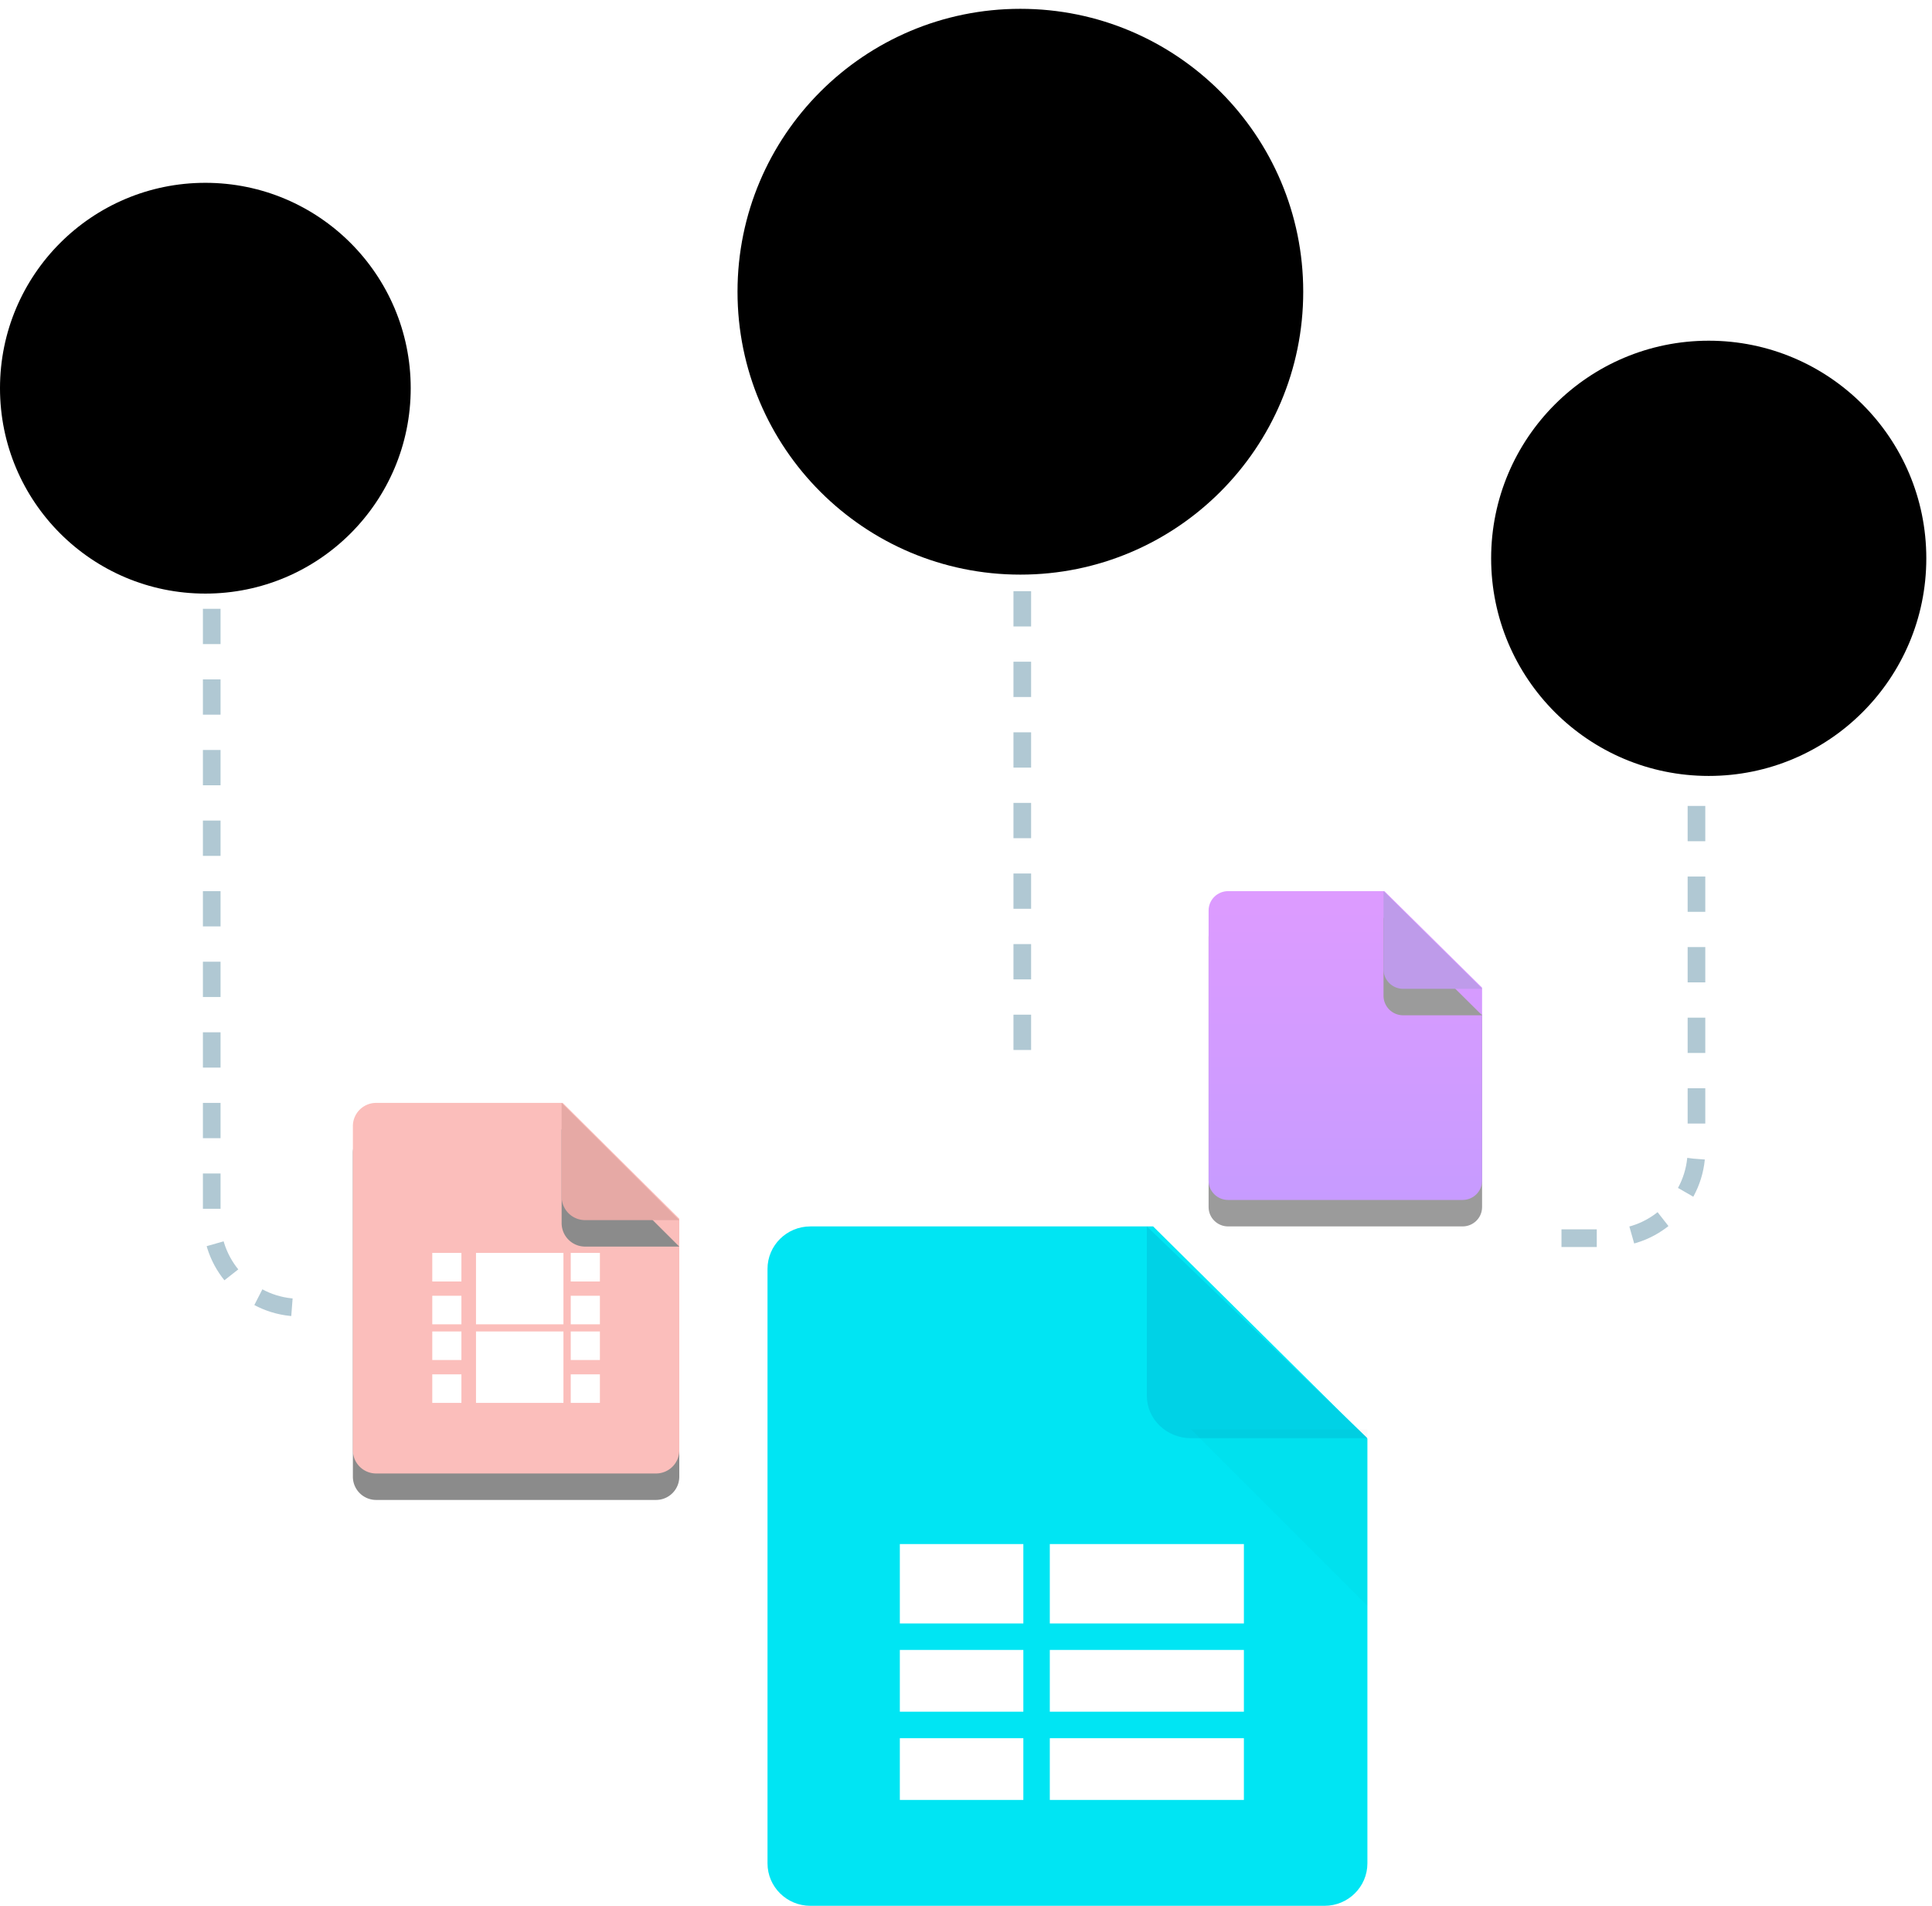 <svg width="219" height="216" viewBox="0 0 219 216" xmlns="http://www.w3.org/2000/svg" xmlns:xlink="http://www.w3.org/1999/xlink">
    <title>
        EE5389D7-7550-42DB-B026-42E88326E85E
    </title>
    <defs>
        <circle id="b" cx="24.664" cy="24.664" r="24.664"/>
        <filter x="-11.2%" y="-11.2%" width="122.3%" height="122.3%" filterUnits="objectBoundingBox" id="a">
            <feGaussianBlur stdDeviation="5" in="SourceAlpha" result="shadowBlurInner1"/>
            <feOffset dy="1" in="shadowBlurInner1" result="shadowOffsetInner1"/>
            <feComposite in="shadowOffsetInner1" in2="SourceAlpha" operator="arithmetic" k2="-1" k3="1" result="shadowInnerInner1"/>
            <feColorMatrix values="0 0 0 0 0.035 0 0 0 0 0.443 0 0 0 0 1 0 0 0 0.25 0" in="shadowInnerInner1"/>
        </filter>
        <circle id="d" cx="24.929" cy="24.929" r="15.249"/>
        <filter x="-18%" y="-18%" width="136.1%" height="136.1%" filterUnits="objectBoundingBox" id="c">
            <feGaussianBlur stdDeviation="5" in="SourceAlpha" result="shadowBlurInner1"/>
            <feOffset dy="1" in="shadowBlurInner1" result="shadowOffsetInner1"/>
            <feComposite in="shadowOffsetInner1" in2="SourceAlpha" operator="arithmetic" k2="-1" k3="1" result="shadowInnerInner1"/>
            <feColorMatrix values="0 0 0 0 0.035 0 0 0 0 0.443 0 0 0 0 1 0 0 0 0.4 0" in="shadowInnerInner1"/>
        </filter>
        <circle id="f" cx="23.278" cy="23.278" r="23.278"/>
        <filter x="-11.8%" y="-11.8%" width="123.6%" height="123.6%" filterUnits="objectBoundingBox" id="e">
            <feGaussianBlur stdDeviation="5" in="SourceAlpha" result="shadowBlurInner1"/>
            <feOffset dy="1" in="shadowBlurInner1" result="shadowOffsetInner1"/>
            <feComposite in="shadowOffsetInner1" in2="SourceAlpha" operator="arithmetic" k2="-1" k3="1" result="shadowInnerInner1"/>
            <feColorMatrix values="0 0 0 0 0.035 0 0 0 0 0.443 0 0 0 0 1 0 0 0 0.25 0" in="shadowInnerInner1"/>
        </filter>
        <circle id="h" cx="23.338" cy="23.338" r="14.393"/>
        <filter x="-19.1%" y="-19.1%" width="138.2%" height="138.2%" filterUnits="objectBoundingBox" id="g">
            <feGaussianBlur stdDeviation="5" in="SourceAlpha" result="shadowBlurInner1"/>
            <feOffset dy="1" in="shadowBlurInner1" result="shadowOffsetInner1"/>
            <feComposite in="shadowOffsetInner1" in2="SourceAlpha" operator="arithmetic" k2="-1" k3="1" result="shadowInnerInner1"/>
            <feColorMatrix values="0 0 0 0 0.035 0 0 0 0 0.443 0 0 0 0 1 0 0 0 0.4 0" in="shadowInnerInner1"/>
        </filter>
        <circle id="j" cx="32.063" cy="32.063" r="32.063"/>
        <filter x="-8.6%" y="-8.6%" width="117.2%" height="117.2%" filterUnits="objectBoundingBox" id="i">
            <feGaussianBlur stdDeviation="5" in="SourceAlpha" result="shadowBlurInner1"/>
            <feOffset dy="1" in="shadowBlurInner1" result="shadowOffsetInner1"/>
            <feComposite in="shadowOffsetInner1" in2="SourceAlpha" operator="arithmetic" k2="-1" k3="1" result="shadowInnerInner1"/>
            <feColorMatrix values="0 0 0 0 0.035 0 0 0 0 0.443 0 0 0 0 1 0 0 0 0.25 0" in="shadowInnerInner1"/>
        </filter>
        <circle id="l" cx="31.962" cy="31.962" r="19.824"/>
        <filter x="-13.9%" y="-13.9%" width="127.7%" height="127.7%" filterUnits="objectBoundingBox" id="k">
            <feGaussianBlur stdDeviation="5" in="SourceAlpha" result="shadowBlurInner1"/>
            <feOffset dy="1" in="shadowBlurInner1" result="shadowOffsetInner1"/>
            <feComposite in="shadowOffsetInner1" in2="SourceAlpha" operator="arithmetic" k2="-1" k3="1" result="shadowInnerInner1"/>
            <feColorMatrix values="0 0 0 0 0.035 0 0 0 0 0.443 0 0 0 0 1 0 0 0 0.4 0" in="shadowInnerInner1"/>
        </filter>
        <linearGradient x1="50%" y1="0%" x2="50%" y2="100%" id="o">
            <stop stop-color="#A900FF" offset="0%"/>
            <stop stop-color="#7000FF" offset="100%"/>
        </linearGradient>
        <path d="M19.929 0H2.214C.992 0 0 .98 0 2.188v30.625C0 34.02.992 35 2.214 35h26.572C30.008 35 31 34.02 31 32.812V10.939L19.929 0z" id="n"/>
        <filter x="-53.2%" y="-38.6%" width="206.5%" height="194.3%" filterUnits="objectBoundingBox" id="m">
            <feOffset dy="3" in="SourceAlpha" result="shadowOffsetOuter1"/>
            <feGaussianBlur stdDeviation="5" in="shadowOffsetOuter1" result="shadowBlurOuter1"/>
            <feColorMatrix values="0 0 0 0 0.439 0 0 0 0 0 0 0 0 0 1 0 0 0 0.5 0" in="shadowBlurOuter1"/>
        </filter>
        <path d="M19.826 0v8.857a2.225 2.225 0 0 0 2.234 2.214H31L19.826 0z" id="q"/>
        <filter x="-147.7%" y="-121.9%" width="395.3%" height="398.1%" filterUnits="objectBoundingBox" id="p">
            <feOffset dy="3" in="SourceAlpha" result="shadowOffsetOuter1"/>
            <feGaussianBlur stdDeviation="5" in="shadowOffsetOuter1" result="shadowBlurOuter1"/>
            <feColorMatrix values="0 0 0 0 0.439 0 0 0 0 0 0 0 0 0 1 0 0 0 0.5 0" in="shadowBlurOuter1"/>
        </filter>
        <path d="M23.786 0H2.643A2.635 2.635 0 0 0 0 2.625v36.75A2.635 2.635 0 0 0 2.643 42h31.714A2.635 2.635 0 0 0 37 39.375v-26.25L23.786 0z" id="s"/>
        <filter x="-44.6%" y="-32.1%" width="189.2%" height="178.6%" filterUnits="objectBoundingBox" id="r">
            <feOffset dy="3" in="SourceAlpha" result="shadowOffsetOuter1"/>
            <feGaussianBlur stdDeviation="5" in="shadowOffsetOuter1" result="shadowBlurOuter1"/>
            <feColorMatrix values="0 0 0 0 0.965 0 0 0 0 0.439 0 0 0 0 0.412 0 0 0 0.5 0" in="shadowBlurOuter1"/>
        </filter>
        <path d="M23.663 0v10.629a2.663 2.663 0 0 0 2.667 2.657H37L23.663 0z" id="u"/>
        <filter x="-123.7%" y="-101.6%" width="347.4%" height="348.4%" filterUnits="objectBoundingBox" id="t">
            <feOffset dy="3" in="SourceAlpha" result="shadowOffsetOuter1"/>
            <feGaussianBlur stdDeviation="5" in="shadowOffsetOuter1" result="shadowBlurOuter1"/>
            <feColorMatrix values="0 0 0 0 0.965 0 0 0 0 0.439 0 0 0 0 0.412 0 0 0 0.5 0" in="shadowBlurOuter1"/>
        </filter>
    </defs>
    <g fill="none" fill-rule="evenodd">
        <g fill="#000" transform="translate(169.027 37.615)">
            <use filter="url(#a)" xlink:href="#b"/>
            <use filter="url(#c)" xlink:href="#d"/>
        </g>
        <g fill="#000" transform="translate(0 19.72)">
            <use filter="url(#e)" xlink:href="#f"/>
            <use filter="url(#g)" xlink:href="#h"/>
        </g>
        <g fill="#000" transform="translate(83.6)">
            <use filter="url(#i)" xlink:href="#j"/>
            <use filter="url(#k)" xlink:href="#l"/>
        </g>
        <path d="M24 69v69.2c0 5.523 4.477 10 10 10h2.901M115.88 67v53.233m61.12 20.1h5.301c5.523 0 10-4.477 10-10V88" stroke="#B0C8D3" stroke-width="2" stroke-dasharray="4,4"/>
        <g opacity=".391">
            <g transform="translate(137 101)">
                <use fill="#000" filter="url(#m)" xlink:href="#n"/>
                <use fill="url(#o)" xlink:href="#n"/>
            </g>
            <g transform="translate(137 101)">
                <use fill="#000" filter="url(#p)" xlink:href="#q"/>
                <use fill="#5800C9" xlink:href="#q"/>
            </g>
        </g>
        <path d="M130.714 139H91.857c-2.681 0-4.857 2.156-4.857 4.813v67.375c0 2.656 2.176 4.812 4.857 4.812h58.286c2.681 0 4.857-2.156 4.857-4.813v-48.125L130.714 139z" fill="#00E5F3"/>
        <path d="M130 139v19.2c0 2.65 2.24 4.8 5 4.8h20l-25-24z" fill="#00D2E6"/>
        <path fill-opacity=".02" fill="#000" d="M135 162l20 20v-20z"/>
        <path fill="#FFF" d="M119 184h22v-9h-22zm-17 0h14v-9h-14zm17 10h22v-7h-22zm-17 0h14v-7h-14zm17 10h22v-7h-22zm-17 0h14v-7h-14z"/>
        <g opacity=".454">
            <g transform="translate(40 125)">
                <use fill="#000" filter="url(#r)" xlink:href="#s"/>
                <use fill="#F67069" xlink:href="#s"/>
            </g>
            <g transform="translate(40 125)">
                <use fill="#000" filter="url(#t)" xlink:href="#u"/>
                <use fill="#C7413A" xlink:href="#u"/>
            </g>
        </g>
        <path d="M64.696 159H68v-3.238h-3.304zm0-4.857H68v-3.238h-3.304zm0-4.048H68v-3.238h-3.304zm0-4.857H68V142h-3.304zM49 159h3.304v-3.238H49zm0-4.857h3.304v-3.238H49zm0-4.048h3.304v-3.238H49zm0-4.857h3.304V142H49zM53.957 159h9.913v-8.095h-9.913zm0-8.905h9.913V142h-9.913z" fill="#FFF"/>
    </g>
</svg>
